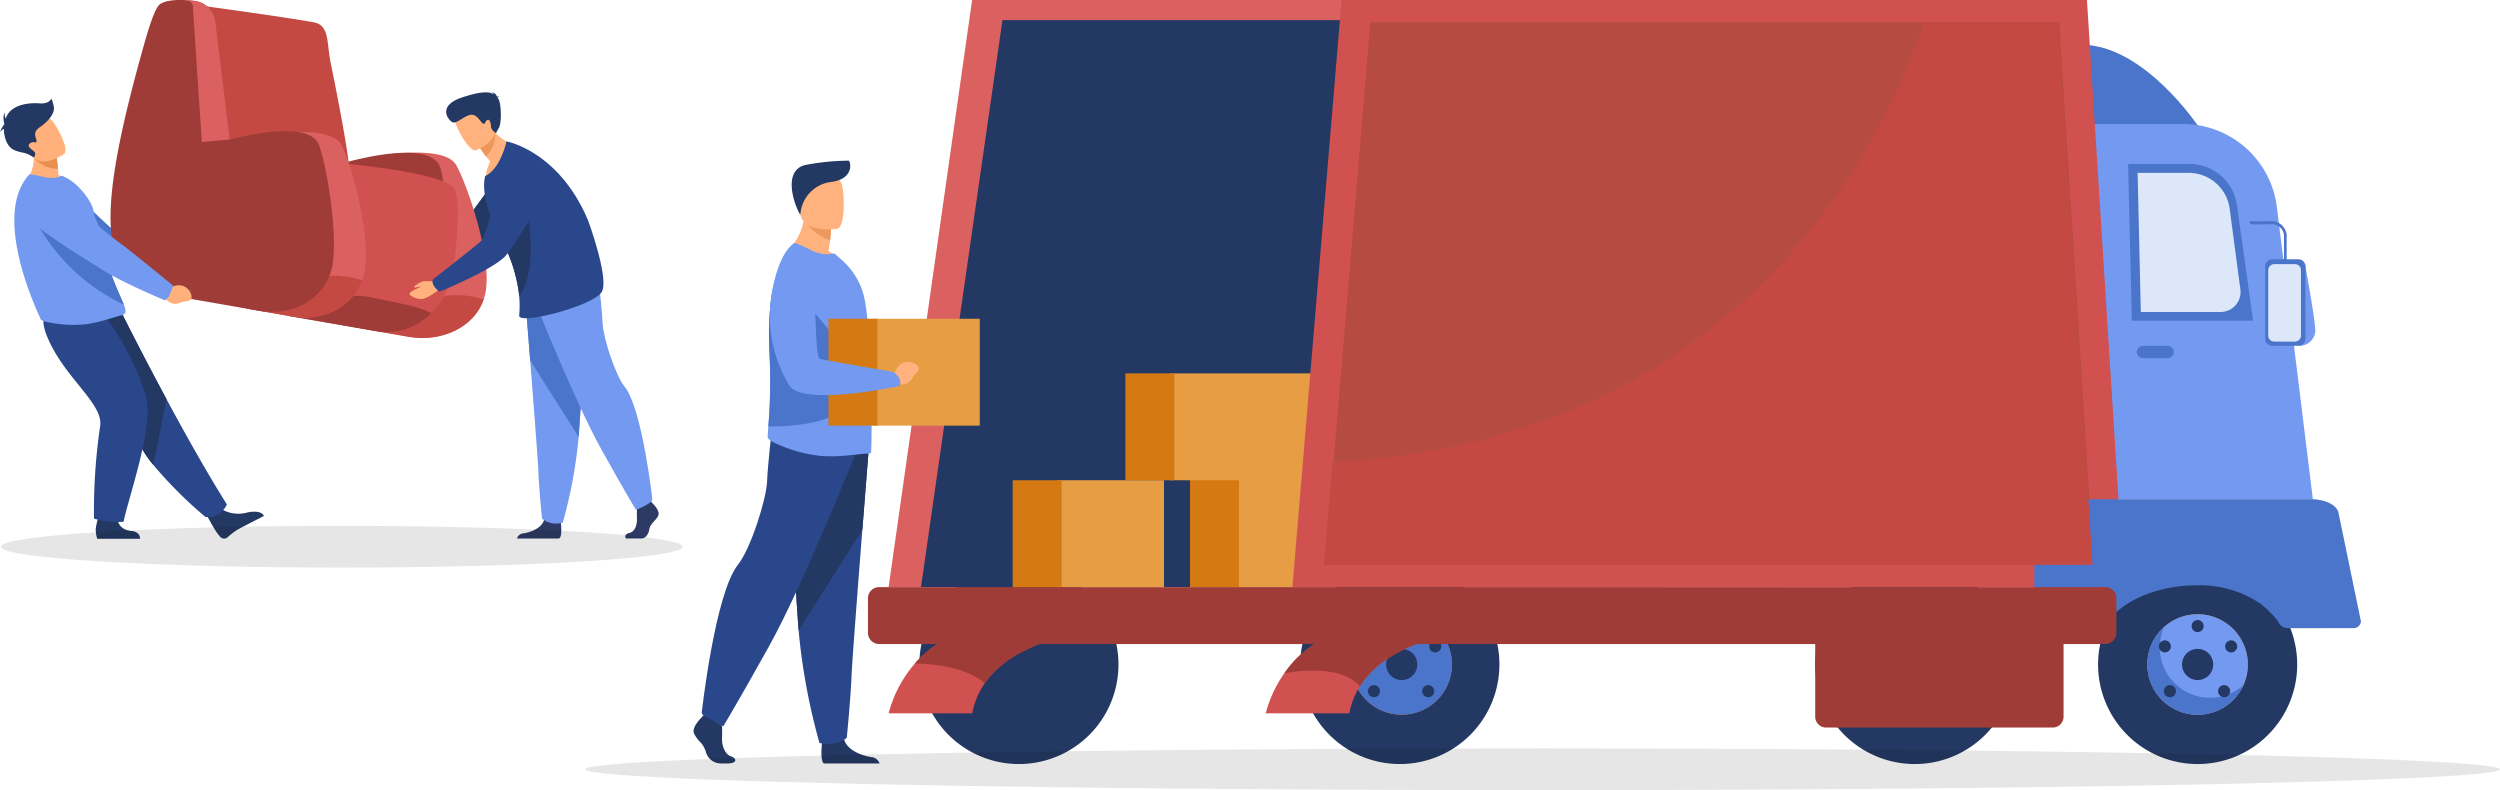 <svg xmlns="http://www.w3.org/2000/svg" xmlns:xlink="http://www.w3.org/1999/xlink" width="539.195" height="170.418" viewBox="0 0 539.195 170.418">
  <defs>
    <style>
      .cls-1 {
        fill: none;
      }

      .cls-2 {
        fill: #db6161;
      }

      .cls-3 {
        fill: #233862;
      }

      .cls-4 {
        fill: #e69d43;
      }

      .cls-5 {
        fill: #d57912;
      }

      .cls-6 {
        clip-path: url(#clip-path);
      }

      .cls-7 {
        fill: #b65615;
      }

      .cls-8 {
        fill: #d36e2a;
      }

      .cls-9 {
        fill: #739af0;
      }

      .cls-10 {
        fill: #4a75cb;
      }

      .cls-11 {
        fill: #dce7f9;
      }

      .cls-12 {
        fill: #d15050;
      }

      .cls-13 {
        fill: #b64c41;
      }

      .cls-14 {
        fill: #a03c37;
      }

      .cls-15 {
        fill: #c44943;
      }

      .cls-16 {
        fill: #2b478b;
      }

      .cls-17 {
        fill: #ffb27d;
      }

      .cls-18 {
        fill: #ed985f;
      }

      .cls-19 {
        clip-path: url(#clip-path-2);
      }

      .cls-20 {
        fill: #ea8e50;
      }

      .cls-21 {
        fill: #ffb07b;
      }

      .cls-22 {
        fill: #2c3a64;
      }

      .cls-23 {
        fill: #ed975d;
      }

      .cls-24 {
        opacity: 0.1;
      }
    </style>
    <clipPath id="clip-path">
      <rect id="Rectangle_4240" data-name="Rectangle 4240" class="cls-1" width="359.612" height="164.785"/>
    </clipPath>
    <clipPath id="clip-path-2">
      <rect id="Rectangle_4241" data-name="Rectangle 4241" class="cls-1" width="142.044" height="116.203"/>
    </clipPath>
  </defs>
  <g id="Group_11206" data-name="Group 11206" transform="translate(-127.805 -294.582)">
    <g id="Group_11197" data-name="Group 11197" transform="translate(171.805 156.472)">
      <g id="Group_10086" data-name="Group 10086" transform="translate(105.584 138.111)">
        <path id="Path_16006" data-name="Path 16006" class="cls-2" d="M908.578,0V126.626H741.024L759.034,0Z" transform="translate(-698.955 0.001)"/>
        <path id="Path_16007" data-name="Path 16007" class="cls-3" d="M627.735,21.417H797.22V143.708H610.159Z" transform="translate(-561.109 -17.081)"/>
        <rect id="Rectangle_4232" data-name="Rectangle 4232" class="cls-4" width="23.048" height="23.368" transform="translate(116.678 103.259)"/>
        <rect id="Rectangle_4233" data-name="Rectangle 4233" class="cls-5" width="10.552" height="23.368" transform="translate(107.086 103.259)"/>
        <rect id="Rectangle_4234" data-name="Rectangle 4234" class="cls-4" width="38.22" height="23.048" transform="translate(102.729 80.531)"/>
        <rect id="Rectangle_4235" data-name="Rectangle 4235" class="cls-5" width="10.552" height="23.048" transform="translate(93.137 80.531)"/>
        <g id="Group_10085" data-name="Group 10085" transform="translate(0 0)">
          <g id="Group_10084" data-name="Group 10084" class="cls-6">
            <path id="Path_16008" data-name="Path 16008" class="cls-7" d="M33.923,575.648H83.139a2.181,2.181,0,0,0,2.175-2.175v-19.41a2.181,2.181,0,0,0-2.175-2.175H33.923a2.181,2.181,0,0,0-2.174,2.175v19.41a2.181,2.181,0,0,0,2.174,2.175" transform="translate(267.871 -440.183)"/>
            <path id="Path_16009" data-name="Path 16009" class="cls-3" d="M960.923,623.427A21.472,21.472,0,1,0,939.45,644.9a21.472,21.472,0,0,0,21.472-21.472" transform="translate(-787.116 -480.115)"/>
            <path id="Path_16010" data-name="Path 16010" class="cls-3" d="M1366.84,623.427a21.472,21.472,0,1,0-21.472,21.472,21.472,21.472,0,0,0,21.472-21.472" transform="translate(-1275.194 -480.115)"/>
            <path id="Path_16011" data-name="Path 16011" class="cls-3" d="M110.832,623.427A21.472,21.472,0,1,0,89.36,644.9a21.472,21.472,0,0,0,21.472-21.472" transform="translate(235.038 -480.115)"/>
            <path id="Path_16012" data-name="Path 16012" class="cls-8" d="M142.1,665.335a10.837,10.837,0,1,0-10.838,10.837A10.837,10.837,0,0,0,142.1,665.335" transform="translate(193.131 -522.022)"/>
            <path id="Path_16013" data-name="Path 16013" class="cls-9" d="M142.1,665.335a10.837,10.837,0,1,0-10.838,10.837A10.837,10.837,0,0,0,142.1,665.335" transform="translate(193.131 -522.022)"/>
            <path id="Path_16014" data-name="Path 16014" class="cls-10" d="M128.749,668.094a10.836,10.836,0,0,0,17.1,12.522,10.837,10.837,0,1,1-17.1-12.522" transform="translate(188.436 -532.867)"/>
            <path id="Path_16015" data-name="Path 16015" class="cls-3" d="M164.093,694.8a3.36,3.36,0,1,0-3.36,3.36,3.36,3.36,0,0,0,3.36-3.36" transform="translate(163.665 -551.488)"/>
            <path id="Path_16016" data-name="Path 16016" class="cls-3" d="M141.9,731.36a1.3,1.3,0,1,0-1.3,1.3,1.3,1.3,0,0,0,1.3-1.3" transform="translate(189.511 -582.29)"/>
            <path id="Path_16017" data-name="Path 16017" class="cls-3" d="M134.409,683.64a1.3,1.3,0,1,0-1.3,1.3,1.3,1.3,0,0,0,1.3-1.3" transform="translate(198.524 -544.229)"/>
            <path id="Path_16018" data-name="Path 16018" class="cls-3" d="M205.085,683.64a1.3,1.3,0,1,0-1.3,1.3,1.3,1.3,0,0,0,1.3-1.3" transform="translate(113.543 -544.229)"/>
            <path id="Path_16019" data-name="Path 16019" class="cls-3" d="M199.731,731.36a1.3,1.3,0,1,0-1.3,1.3,1.3,1.3,0,0,0,1.3-1.3" transform="translate(119.98 -582.29)"/>
            <path id="Path_16020" data-name="Path 16020" class="cls-3" d="M170.148,662.005a1.3,1.3,0,1,0-1.3,1.3,1.3,1.3,0,0,0,1.3-1.3" transform="translate(155.551 -526.974)"/>
            <path id="Path_16021" data-name="Path 16021" class="cls-8" d="M990.219,665.335a10.837,10.837,0,1,0-10.837,10.837,10.837,10.837,0,0,0,10.837-10.837" transform="translate(-826.647 -522.022)"/>
            <path id="Path_16022" data-name="Path 16022" class="cls-10" d="M990.219,665.335a10.837,10.837,0,1,0-10.837,10.837,10.837,10.837,0,0,0,10.837-10.837" transform="translate(-826.647 -522.022)"/>
            <path id="Path_16023" data-name="Path 16023" class="cls-3" d="M1012.207,694.8a3.36,3.36,0,1,0-3.359,3.36,3.36,3.36,0,0,0,3.359-3.36" transform="translate(-856.113 -551.488)"/>
            <path id="Path_16024" data-name="Path 16024" class="cls-3" d="M990.018,731.36a1.3,1.3,0,1,0-1.3,1.3,1.3,1.3,0,0,0,1.3-1.3" transform="translate(-830.266 -582.29)"/>
            <path id="Path_16025" data-name="Path 16025" class="cls-3" d="M982.522,683.64a1.3,1.3,0,1,0-1.3,1.3,1.3,1.3,0,0,0,1.3-1.3" transform="translate(-821.253 -544.229)"/>
            <path id="Path_16026" data-name="Path 16026" class="cls-7" d="M1053.2,683.64a1.3,1.3,0,1,0-1.3,1.3,1.3,1.3,0,0,0,1.3-1.3" transform="translate(-906.235 -544.229)"/>
            <path id="Path_16027" data-name="Path 16027" class="cls-3" d="M1047.844,731.36a1.3,1.3,0,1,0-1.3,1.3,1.3,1.3,0,0,0,1.3-1.3" transform="translate(-899.797 -582.29)"/>
            <path id="Path_16028" data-name="Path 16028" class="cls-7" d="M1018.262,662.005a1.3,1.3,0,1,0-1.3,1.3,1.3,1.3,0,0,0,1.3-1.3" transform="translate(-864.227 -526.974)"/>
            <path id="Path_16029" data-name="Path 16029" class="cls-3" d="M412.247,623.427A21.472,21.472,0,1,0,390.774,644.9a21.472,21.472,0,0,0,21.472-21.472" transform="translate(-127.384 -480.115)"/>
            <path id="Path_16030" data-name="Path 16030" class="cls-10" d="M197.917,65.405S186.266,47.831,172.8,47.686L174,66.7Z" transform="translate(126.719 -38.034)"/>
            <path id="Path_16031" data-name="Path 16031" class="cls-9" d="M51.186,213.038h93.251l-7.761-62.989A20.428,20.428,0,0,0,116.4,132.12H51.186Z" transform="translate(204.814 -105.378)"/>
            <path id="Path_16032" data-name="Path 16032" class="cls-10" d="M115.7,208.454h26.15l-3.464-24.871a10.363,10.363,0,0,0-10.264-8.934H114.9Z" transform="translate(194.502 -139.299)"/>
            <path id="Path_16033" data-name="Path 16033" class="cls-11" d="M128.925,214.208h17.217a4.3,4.3,0,0,0,4.26-4.863l-2.285-17.208a8.917,8.917,0,0,0-8.684-7.928H128.24Z" transform="translate(183.215 -146.923)"/>
            <path id="Path_16034" data-name="Path 16034" class="cls-12" d="M252.389,126.626H431.751L423.751,0H262.99Z" transform="translate(-123.225 0)"/>
            <path id="Path_16035" data-name="Path 16035" class="cls-13" d="M284.93,140.751H450.686L443.292,23.73H294.727l-7.94,94.854Z" transform="translate(-148.746 -18.927)"/>
            <path id="Path_16036" data-name="Path 16036" class="cls-10" d="M3.167,531.9h56.9c5.011.333,5.5,2.811,5.5,2.811l4.865,23.533a1.565,1.565,0,0,1-1.643,1.462H54.478a2.229,2.229,0,0,1-1.941-1.5,23.707,23.707,0,0,0-3.678-3.693,23.146,23.146,0,0,0-13.646-4.037c-7.294,0-13.736,2.32-17.617,5.865H3.167c-1.742,0-3.167-.909-3.167-2.02v-20.4c0-1.111,1.425-2.02,3.167-2.02" transform="translate(289.185 -424.239)"/>
            <path id="Path_16037" data-name="Path 16037" class="cls-12" d="M914.685,687.663h18.032a16.753,16.753,0,0,1,2.26-5.807c5.452-8.738,18.2-11.408,25.463-12.224a52.958,52.958,0,0,1,5.312-.36h-31a22.754,22.754,0,0,0-16.055,9.754,26.475,26.475,0,0,0-4.014,8.637" transform="translate(-791.279 -533.807)"/>
            <path id="Path_16038" data-name="Path 16038" class="cls-12" d="M1316.53,687.663h18.033a16.75,16.75,0,0,1,2.713-6.5c8.236-11.878,30.322-11.894,30.322-11.894h-31a22.624,22.624,0,0,0-14.429,7.675,26.8,26.8,0,0,0-5.638,10.716" transform="translate(-1274.46 -533.807)"/>
            <path id="Path_16039" data-name="Path 16039" class="cls-14" d="M938.771,679.026s11.868-2.5,16.277,2.83c5.452-8.738,18.2-11.408,25.463-12.224l.437-.36H954.826a22.755,22.755,0,0,0-16.055,9.754" transform="translate(-811.35 -533.807)"/>
            <path id="Path_16040" data-name="Path 16040" class="cls-14" d="M1316.53,676.946v0s9.926-.223,15.107,4.217c8.236-11.878,30.322-11.894,30.322-11.894h-31a22.625,22.625,0,0,0-14.429,7.675" transform="translate(-1268.822 -533.806)"/>
            <path id="Path_16041" data-name="Path 16041" class="cls-14" d="M527.388,637.882H262.955a2.421,2.421,0,0,1-2.414-2.414v-7.453a2.421,2.421,0,0,1,2.414-2.414H527.388a2.421,2.421,0,0,1,2.414,2.414v7.453a2.421,2.421,0,0,1-2.414,2.414" transform="translate(-222.926 -498.975)"/>
            <path id="Path_16042" data-name="Path 16042" class="cls-14" d="M319.157,668.046h48.911a2.334,2.334,0,0,0,2.327-2.327V643.172a2.334,2.334,0,0,0-2.327-2.327H319.157a2.334,2.334,0,0,0-2.327,2.327v22.547a2.334,2.334,0,0,0,2.327,2.327" transform="translate(-74.912 -511.133)"/>
            <path id="Path_16043" data-name="Path 16043" class="cls-15" d="M286,140.751H451.754L444.36,23.73H415.409c-9.064,26.732-39.722,90.106-127.554,94.854Z" transform="translate(-150.03 -18.927)"/>
            <path id="Path_16044" data-name="Path 16044" class="cls-9" d="M49.895,281.44s2.331,12.528,2.216,14.57a3.409,3.409,0,0,1-3.51,3.039Z" transform="translate(297.66 -224.474)"/>
            <path id="Path_16045" data-name="Path 16045" class="cls-10" d="M60.607,294.931h5.666a1.511,1.511,0,0,0,1.506-1.506V277.783a1.511,1.511,0,0,0-1.506-1.506H60.607a1.511,1.511,0,0,0-1.506,1.506v15.642a1.511,1.511,0,0,0,1.506,1.506" transform="translate(279.87 -220.356)"/>
            <path id="Path_16046" data-name="Path 16046" class="cls-11" d="M65.15,298.142h4.487a1.289,1.289,0,0,0,1.285-1.285V282.726a1.289,1.289,0,0,0-1.285-1.286H65.15a1.289,1.289,0,0,0-1.285,1.286v14.131a1.289,1.289,0,0,0,1.285,1.285" transform="translate(275.762 -224.474)"/>
            <path id="Path_16047" data-name="Path 16047" class="cls-10" d="M86.785,244.144a.318.318,0,0,0,.289-.34v-5.265a.411.411,0,0,0,0-.042,3.33,3.33,0,0,0-3.515-2.931c-2.885.089-4.127,0-4.14,0a.31.31,0,0,0-.307.319.326.326,0,0,0,.271.361c.051,0,1.28.091,4.191,0a2.662,2.662,0,0,1,2.924,2.316V243.8a.318.318,0,0,0,.289.34" transform="translate(256.525 -187.883)"/>
            <path id="Path_16048" data-name="Path 16048" class="cls-10" d="M200.753,371.126h5.276a1.343,1.343,0,1,0,0-2.687h-5.276a1.343,1.343,0,0,0,0,2.687" transform="translate(111.876 -293.864)"/>
            <rect id="Rectangle_4236" data-name="Rectangle 4236" class="cls-4" width="23.048" height="23.048" transform="translate(78.422 103.579)"/>
            <rect id="Rectangle_4237" data-name="Rectangle 4237" class="cls-5" width="10.552" height="23.048" transform="translate(68.83 103.579)"/>
            <path id="Path_16049" data-name="Path 16049" class="cls-3" d="M1579.008,788.633H1591a2.05,2.05,0,0,0-1.855-1.385c-1.851-.3-5.058-1.376-5.773-3.742q-.034-.115-.061-.234c-.568-2.53-4.7.775-4.7.775s-.012.1-.03.274c-.1.923-.339,3.886.426,4.312" transform="translate(-1550.882 -623.971)"/>
            <path id="Path_16050" data-name="Path 16050" class="cls-16" d="M1607.594,474.951s-.628,7.827-1.365,17.236c-1,12.781-2.207,28.48-2.327,31.455-.206,5.164-1.033,13.425-1.033,13.425s-1.961,1.963-5.886,1.135a135.13,135.13,0,0,1-4.5-24.27c-.016-.2-.031-.411-.047-.617-.929-12.7-2.375-39.449-2.375-39.449Z" transform="translate(-1569.822 -377.952)"/>
            <path id="Path_16051" data-name="Path 16051" class="cls-3" d="M1607.594,474.951s-.628,7.827-1.365,17.236l-13.743,21.745c-.016-.2-.031-.411-.047-.617-.929-12.7-2.375-39.449-2.375-39.449Z" transform="translate(-1569.822 -377.952)"/>
            <path id="Path_16052" data-name="Path 16052" class="cls-16" d="M1637.368,463.671s-11.308,28.347-18.743,41.669-9.759,17.04-9.759,17.04-4.26-1.7-4.647-2.866c0,0,2.843-25.718,7.823-31.988,2.813-3.543,6.119-14.174,6.273-17.891s1.007-11.076,1.007-11.076Z" transform="translate(-1602.462 -365.743)"/>
            <path id="Path_16053" data-name="Path 16053" class="cls-17" d="M1618.132,230.884s7.651,3.749,12.062,2.358a10.446,10.446,0,0,0-2.985-2.426c.152-.9.271-1.68.34-2.341a22.013,22.013,0,0,0,.186-2.392l-2.952-2.358-2.8-2.256a11.519,11.519,0,0,1-3.851,9.415" transform="translate(-1598.103 -176.642)"/>
            <path id="Path_16054" data-name="Path 16054" class="cls-9" d="M1586.923,300.924c-.017.475.984,1.018,1.424,1.221a30.9,30.9,0,0,0,9.789,2.816c4.089.424,8.923-.509,10.586-.475a.689.689,0,0,0,.459-.187c.118-.085.2-5.09.118-11.383,0-.254,0-.509-.017-.763v-.085c-.034-2.46-.119-5.039-.238-7.617-.238-5.666-.679-11.129-1.425-14.149a15.359,15.359,0,0,0-4.784-7.634l-1.527-1.357a7.231,7.231,0,0,1-4.75-.577c-1.764-.865-3.694-1.836-4-1.6-2.307,1.714-3.837,5.6-4.669,10.522a55.408,55.408,0,0,0-.7,9.331c0,1.222.034,2.477.1,3.715a118.942,118.942,0,0,1-.238,15.93c-.068.984-.118,1.747-.135,2.29" transform="translate(-1570.926 -206.656)"/>
            <path id="Path_16055" data-name="Path 16055" class="cls-10" d="M1605.8,340.239c37.068-.051,6.837-27.635,6.837-27.635l-6.005-1.34a55.383,55.383,0,0,0-.7,9.331c0,1.221.034,2.477.1,3.715a119,119,0,0,1-.237,15.93" transform="translate(-1589.663 -248.261)"/>
            <rect id="Rectangle_4238" data-name="Rectangle 4238" class="cls-4" width="23.048" height="23.048" transform="translate(38.686 68.75)"/>
            <rect id="Rectangle_4239" data-name="Rectangle 4239" class="cls-5" width="10.552" height="23.048" transform="translate(29.093 68.75)"/>
            <path id="Path_16056" data-name="Path 16056" class="cls-17" d="M1536.509,388.181l1.372-.44a2.894,2.894,0,0,1,4.206-1.755s1.318.7.737,1.526-.474.391-1.268,1.583a2.585,2.585,0,0,1-3.049,1.306l-1.14.033Z" transform="translate(-1494.361 -307.568)"/>
            <path id="Path_16057" data-name="Path 16057" class="cls-9" d="M1559.908,267.946a28.882,28.882,0,0,0,.548,28.778c2.791,4.816,23.874.238,23.874.238s.822-1.484-1.378-3.048c0,0-14.037-2.376-15.711-2.774-1.484-.354-.495-14-2.191-17.954a9.972,9.972,0,0,0-5.142-5.239" transform="translate(-1539.881 -213.712)"/>
            <path id="Path_16058" data-name="Path 16058" class="cls-18" d="M1630.285,232.787a10.19,10.19,0,0,0,5.615,4.58,21.984,21.984,0,0,0,.186-2.392l-2.952-2.358Z" transform="translate(-1606.456 -185.534)"/>
            <path id="Path_16059" data-name="Path 16059" class="cls-17" d="M1625.33,196.174s-7.3,1.213-7.984-3.344-2.089-7.47,2.543-8.436,5.8.636,6.4,2.1.923,9.247-.957,9.68" transform="translate(-1594.353 -146.836)"/>
            <path id="Path_16060" data-name="Path 16060" class="cls-3" d="M1611.586,182.848a7.554,7.554,0,0,1,6.8-7.084c4.555-.671,4.176-3.971,3.656-4.574a51.4,51.4,0,0,0-9.427.94c-5.351,1.348-1.818,9.81-1.027,10.717" transform="translate(-1588.545 -136.54)"/>
            <path id="Path_16061" data-name="Path 16061" class="cls-3" d="M1733.954,762.634l.354-.456,4.02,2.253c.038.769.058,1.657.015,2.437a6.649,6.649,0,0,0,.1,1.578c.084.4.509,2.1,1.754,2.548,1.413.507,1.526,1.593-.885,1.576-.432,0-.856-.005-1.259-.006a3.353,3.353,0,0,1-3.2-2.476,5.7,5.7,0,0,0-.977-1.891,7.04,7.04,0,0,1-1.621-2.206c-.413-1.394,1.7-3.356,1.7-3.356" transform="translate(-1732.197 -607.908)"/>
          </g>
        </g>
      </g>
      <g id="Group_10088" data-name="Group 10088" transform="translate(-44 138.111)">
        <g id="Group_10087" data-name="Group 10087" class="cls-19">
          <path id="Path_16062" data-name="Path 16062" class="cls-17" d="M373.18,248.612l-1.525.291a3.338,3.338,0,0,0-3.907,2.337s-.34,1.277.613,1.209.577-.179,1.923-.245a3.094,3.094,0,0,0,2.857-1.68l.745-.827Z" transform="translate(-283.123 -191.434)"/>
          <path id="Path_16063" data-name="Path 16063" class="cls-3" d="M385.9,186.022c-.469-1.014-.414-1.192-.414-1.192s8.72-6.293,9.512-6.919,9.143-12.2,9.143-12.2l10.285,1.441s-13.841,13.7-15.88,15.251c-3.368,2.556-11.641,4.832-11.641,4.832a3.115,3.115,0,0,1-1.005-1.209" transform="translate(-296.829 -127.596)"/>
          <path id="Path_16064" data-name="Path 16064" class="cls-20" d="M156.026,260.574l1.032.838s2.824-1.012,3.46,2.342c0,0,.17,1.43-.736,1.433a18.072,18.072,0,0,0-1.815-.119,2.32,2.32,0,0,1-2.533-1.679l-.614-.882Z" transform="translate(-119.214 -200.644)"/>
          <path id="Path_16065" data-name="Path 16065" class="cls-10" d="M56.8,196.1a2.11,2.11,0,0,0,.757-1.5s-9.535-7.807-10.5-8.443A117.635,117.635,0,0,1,36.1,175.709c-1.628-1.883-3.645-1.152-5.953-.49l-1.9.545a3.178,3.178,0,0,0-1.009,5.427c5.3,4.392,14.123,9.332,15.773,10.37,4.1,2.577,12.117,5.64,12.117,5.64a5.08,5.08,0,0,0,1.68-1.1" transform="translate(-20.108 -134.373)"/>
          <path id="Path_16066" data-name="Path 16066" class="cls-2" d="M355.086,174.761c-2.122,6.245-9.385,9.191-16.1,8.019l-13.309-2.321,7.462-36.717s13.514-2.379,16.027,2.054c2.2,3.884,7.434,18.65,6.445,26.678a11.4,11.4,0,0,1-.52,2.288" transform="translate(-250.771 -110.191)"/>
          <path id="Path_16067" data-name="Path 16067" class="cls-14" d="M307.941,145.728s19.552-6.032,21.908.546c1.251,3.493,2.029,16.846,1.008,24.868-.992,7.794-6.6,11.9-13.489,10.7l-12.239-2.135Z" transform="translate(-234.952 -110.267)"/>
          <path id="Path_16068" data-name="Path 16068" class="cls-15" d="M217.791,44.806c-.287.752-1.867,1.221-4.135,1.485q-.6.07-1.26.121c-7.669.595-20.855-.626-22-1.4-1.58-1.063-5.578-40.245-5.578-40.245s10.1,1.373,18.1,2.579c2.737.414,5.228.807,6.986,1.119a4.349,4.349,0,0,1,.6.148,2.911,2.911,0,0,1,1.615,1.216c1.043,1.6.886,4.381,1.549,7.6.655,3.182,1.449,7.148,2.173,11.073.187,1.012.369,2.02.543,3.013.049.28.1.558.146.835,1.035,6.006,1.726,11.235,1.262,12.454" transform="translate(-142.313 -3.674)"/>
          <path id="Path_16069" data-name="Path 16069" class="cls-15" d="M377.508,277.634c-2.122,6.245-9.408,9.275-16.128,8.1l-6.589-1.153c4.868-2.191,10.474-10.668,22.716-6.95" transform="translate(-273.193 -213.064)"/>
          <path id="Path_16070" data-name="Path 16070" class="cls-12" d="M271.065,184.029a13.438,13.438,0,0,1-11.908,3.885l-18.872-3.281-9.042-1.572,16.014-31.727s26.193,1.929,28.772,5.9c1.2,1.843.773,9.169-.026,16.488a16.975,16.975,0,0,1-4.938,10.309" transform="translate(-178.059 -116.529)"/>
          <path id="Path_16071" data-name="Path 16071" class="cls-14" d="M301.307,281.143a13.423,13.423,0,0,1-11.9,3.9l-18.883-3.293c2.546-1.477,10.451-5.548,17.885-3.994,5.635,1.178,10.15,1.882,12.895,3.39" transform="translate(-208.308 -213.605)"/>
          <path id="Path_16072" data-name="Path 16072" class="cls-2" d="M249.07,155.584c-2.165,6.038-8.775,8.951-14.846,7.892l-12.239-2.134,7.483-37.25s12.913-1.909,15.17,2.48c1.977,3.845,6.075,18.375,5.054,26.4a12.305,12.305,0,0,1-.623,2.616" transform="translate(-170.931 -95.233)"/>
          <path id="Path_16073" data-name="Path 16073" class="cls-15" d="M257.193,259.5c-2.165,6.038-8.775,8.951-14.846,7.892l-9.794-1.708c5.126-2.308,12.8-9.817,24.64-6.184" transform="translate(-179.068 -199.069)"/>
          <path id="Path_16074" data-name="Path 16074" class="cls-14" d="M115.542,63.521c-5.062-.918-8.764-3.193-10.58-8.006-1.324-3.5-1.433-7.8-1.215-11.53.126-2.146.385-4.5.777-7.08q.342-2.247.816-4.723.757-3.96,1.854-8.538c1.025-4.291,2.271-9.006,3.733-14.179,1.334-4.725,2.493-7.989,3.458-8.61,1.423-.916,4.059-.925,5.87-.8h.005c1.777.121,3,.24,4.235,1.336a5.673,5.673,0,0,1,1.816,3.591c.6,4.969,1.66,13.854,2.759,23.143.006.046.012.093.017.14q.094.8.19,1.6c.006.054.012.109.02.163,0,.027.006.055.006.055a.072.072,0,0,0,.052.015c.137-.035.3-.078.449-.113l.017-.005c3.99-.995,9.6-2.049,13.689-1.591h0c2.121.238,4.43.948,5.145,2.967,1.543,4.33,3.918,17.716,2.975,25.131-.94,7.392-7.8,11.34-14.417,10.69-.394-.04-.744-.015-1.071-.072Z" transform="translate(-79.818 0)"/>
          <path id="Path_16075" data-name="Path 16075" class="cls-2" d="M178.933,30.819s-1.818-26.687-1.9-28.917A1.648,1.648,0,0,0,175.828.254c1.124.08,1.929.211,1.929.211a5.233,5.233,0,0,1,4.128,4.705c.642,5.308,1.854,15.166,3.039,25.132Z" transform="translate(-135.389 -0.196)"/>
          <path id="Path_16076" data-name="Path 16076" class="cls-3" d="M196.668,476.936a7.188,7.188,0,0,0,5.86.818s2.859-.651,3.486.774c0,0-4.385,2.227-5.494,2.837a13.255,13.255,0,0,0-2.326,1.744,1.15,1.15,0,0,1-1.665-.129c-.193-.237-.413-.52-.655-.847-.676-.916-2.251-3.876-2.251-3.876Z" transform="translate(-149.091 -367.245)"/>
          <path id="Path_16077" data-name="Path 16077" class="cls-16" d="M93.325,334.684s-1.409,3.249-4.662,2.652a90.761,90.761,0,0,1-11.189-11.175A25.273,25.273,0,0,1,74,320.727c-3.019-6.99-11.168-17.414-16.348-22.7l12.962-4.689s4.152,8.352,9.676,18.61c3.981,7.391,8.673,15.773,13.039,22.735" transform="translate(-44.39 -225.874)"/>
          <path id="Path_16078" data-name="Path 16078" class="cls-3" d="M80.286,311.949l-2.812,14.211A25.287,25.287,0,0,1,74,320.727c-3.019-6.99-11.167-17.415-16.348-22.7l12.962-4.689s4.152,8.352,9.676,18.61" transform="translate(-44.39 -225.874)"/>
          <path id="Path_16079" data-name="Path 16079" class="cls-3" d="M94.4,480.377s-.141,2.592,3,2.938c0,0,1.9.039,1.9,1.689H90.067a7.108,7.108,0,0,1-.33-2.091,16.341,16.341,0,0,1,1.061-3.957Z" transform="translate(-69.097 -368.801)"/>
          <path id="Path_16080" data-name="Path 16080" class="cls-16" d="M53.364,291.413s5.775,6.345,9.44,17.776c1.994,6.22-3.655,21.856-4.757,27.289a17.318,17.318,0,0,1-6.382-.68,125.744,125.744,0,0,1,1.319-19.87c.848-4.84-7.6-10.352-11.3-19.1-2.512-5.95.544-5.849,4.3-5.992Z" transform="translate(-31.395 -223.948)"/>
          <path id="Path_16081" data-name="Path 16081" class="cls-21" d="M33.763,144.042c-3.213,1.814-9.79.141-9.79.141a9.162,9.162,0,0,0,1.457-7.971l2.523,1.281,2.71,1.376a22.551,22.551,0,0,1,.3,2.429c.031.4.058.85.078,1.341a8.424,8.424,0,0,1,2.726,1.4" transform="translate(-18.459 -104.884)"/>
          <path id="Path_16082" data-name="Path 16082" class="cls-9" d="M37.439,193.082c0,.565-.65.835-.789.862-1.3.237-4.914,1.644-8.173,1.967a26.141,26.141,0,0,1-8.092-.548c-.371-.075-1.241-.309-1.3-.664-.077-.388-10.8-21.854-2.464-31.075.2-.216,1.841.173,3.345.531a6.178,6.178,0,0,0,3.8-.311l1.411.742c1.733.965,5.011,4.4,5.394,7.087.195,1.369.977,2.382,1.2,3.586q.126.668.257,1.3.256,1.247.528,2.375c.49,2.035,1.008,3.788,1.516,5.3.541,1.607,1.071,2.944,1.545,4.062.615,1.45,1.133,2.534,1.458,3.364a4.141,4.141,0,0,1,.36,1.414" transform="translate(-10.356 -125.945)"/>
          <path id="Path_16083" data-name="Path 16083" class="cls-10" d="M47.981,216.06a42.119,42.119,0,0,1-20.374-20.82s12.3,4.535,15.328,5.716q.256,1.247.528,2.375c.49,2.036,1.007,3.788,1.515,5.3.541,1.607,1.071,2.944,1.545,4.062.615,1.451,1.134,2.534,1.458,3.364" transform="translate(-21.258 -150.337)"/>
          <path id="Path_16084" data-name="Path 16084" class="cls-21" d="M152.405,267.52l1.308.48a2.8,2.8,0,0,1,4.249,1.16s.59,1.315-.344,1.6-.594.017-1.906.454a2.5,2.5,0,0,1-3.1-.815l-.889-.652Z" transform="translate(-116.828 -205.928)"/>
          <path id="Path_16085" data-name="Path 16085" class="cls-9" d="M51.114,200.079c.483-1.261.7-1.833.7-1.833s-9.881-8.054-10.888-8.745c-.686-.471-7.517-5.576-10.846-9.555a6.969,6.969,0,0,0-6.775-2.348l-2.075.435a3.085,3.085,0,0,0-1.375,5.361c5.472,4.691,14.7,10.132,16.422,11.264C40.553,197.467,50,201.4,50,201.4a2.432,2.432,0,0,0,1.112-1.325" transform="translate(-14.46 -136.638)"/>
          <path id="Path_16086" data-name="Path 16086" class="cls-20" d="M36.894,145.586a6.763,6.763,0,0,1-5.214-2.431,25.144,25.144,0,0,0,2.207-1.374l2.709,1.376a22.49,22.49,0,0,1,.3,2.429" transform="translate(-24.394 -109.173)"/>
          <path id="Path_16087" data-name="Path 16087" class="cls-21" d="M28.306,117.238s-4.787,3.435-6.88.421-4.121-4.6-1.153-6.921,4.367-1.587,5.31-.751,3.915,6.28,2.723,7.251" transform="translate(-14.46 -84.069)"/>
          <path id="Path_16088" data-name="Path 16088" class="cls-3" d="M11.628,94.249a7.709,7.709,0,0,0-.558-1.974s-.3,1.244-2.575,1.072-5.878.224-7.08,2.815c-.077.165-.145.335-.205.509a6,6,0,0,1-.27-1.436,4.422,4.422,0,0,0,0,2.511c-.006.041-.011.081-.018.122A5.065,5.065,0,0,0,0,99.612a1.58,1.58,0,0,1,.85-.756c-.01,2.017.807,3.988,2.243,4.574,2.1.858,2.082.2,4.193,1.6,0,0,.566-.7.18-1.175s-1.845-1.159-1.03-1.845,1.116.086,1.416-.386-1.2-1.845.73-3.132,3.218-3.09,3.046-4.248" transform="translate(0 -71.053)"/>
          <path id="Path_16089" data-name="Path 16089" class="cls-22" d="M592.261,469.491s1.611,1.493,1.3,2.553-1.768,1.768-1.964,3.064-.982,2-1.69,2h-3.371s-.521-.912.736-1.187,1.731-1.8,1.653-3.213a25.317,25.317,0,0,1,.118-3.3l2.671-.629Z" transform="translate(-451.553 -360.968)"/>
          <path id="Path_16090" data-name="Path 16090" class="cls-22" d="M493.955,488.649a.791.791,0,0,1-.19.055h-8.938a1.534,1.534,0,0,1,1.428-1.115c1.408-.228,3.849-1.046,4.393-2.848.017-.058.033-.117.046-.177.432-1.925,3.574.59,3.574.59s.009.077.023.207c.073.706.261,2.991-.337,3.289" transform="translate(-373.321 -372.56)"/>
          <path id="Path_16091" data-name="Path 16091" class="cls-9" d="M492.66,278.135s.477,5.955,1.038,13.113c.762,9.724,1.679,21.668,1.77,23.931.157,3.929.786,10.214.786,10.214a4.941,4.941,0,0,0,4.479.864,102.818,102.818,0,0,0,3.421-18.465q.017-.234.035-.469C504.9,297.66,506,277.31,506,277.31Z" transform="translate(-379.353 -213.531)"/>
          <path id="Path_16092" data-name="Path 16092" class="cls-10" d="M492.66,278.135s.477,5.955,1.038,13.113l10.456,16.544q.017-.234.035-.469C504.9,297.66,506,277.31,506,277.31Z" transform="translate(-379.353 -213.531)"/>
          <path id="Path_16093" data-name="Path 16093" class="cls-9" d="M502.138,270.95s8.6,21.567,14.26,31.7,7.425,12.964,7.425,12.964,3.241-1.3,3.535-2.18c0,0-2.163-19.567-5.952-24.337-2.14-2.7-4.655-10.784-4.773-13.612s-.766-8.427-.766-8.427Z" transform="translate(-386.651 -205.64)"/>
          <path id="Path_16094" data-name="Path 16094" class="cls-17" d="M458.406,120.756s-3.51,6.176-6.941,6.982a9.373,9.373,0,0,1,.978-3.494c-.342-.4-.643-.774-.9-1.106a20.74,20.74,0,0,1-1.274-1.784l1.165-3.131.79-2.124a10.219,10.219,0,0,0,1.235,1.779,8.4,8.4,0,0,0,4.951,2.877" transform="translate(-346.709 -89.398)"/>
          <path id="Path_16095" data-name="Path 16095" class="cls-23" d="M453.456,123.832a6.514,6.514,0,0,1-1.915,5.26,20.616,20.616,0,0,1-1.274-1.784l1.164-3.13a6.653,6.653,0,0,1,2.025-.345" transform="translate(-346.71 -95.351)"/>
          <path id="Path_16096" data-name="Path 16096" class="cls-17" d="M431.385,107.063s5.245-2.045,3.921-5.291-1.538-5.7-4.943-4.529S426.817,99.914,427,101.1s2.991,6.406,4.389,5.958" transform="translate(-328.753 -74.65)"/>
          <path id="Path_16097" data-name="Path 16097" class="cls-16" d="M479.284,165.152c-2.116,3.042-17.934,7.106-17.747,5a22.879,22.879,0,0,0,0-4.153q-.06-.677-.168-1.435a33.093,33.093,0,0,0-3.486-10.441q-.24-.463-.5-.934a32.2,32.2,0,0,1-2.193-4.928c-1.1-3.167-1.537-6.2-.985-8.178,0-.01.006-.018.009-.028,3.307-1.529,4.588-7.459,4.588-7.459s11.281,2.025,17.6,17.063c0,0,4.723,12.846,2.882,15.493" transform="translate(-349.559 -102.1)"/>
          <path id="Path_16098" data-name="Path 16098" class="cls-3" d="M474.641,208.653q-.06-.677-.168-1.435a33.087,33.087,0,0,0-3.485-10.442,14.764,14.764,0,0,1,1.424-4.888c2.25-3.372,3.56-3.9,3.56-3.9s3.374,14.229-1.331,20.663" transform="translate(-362.665 -144.754)"/>
          <path id="Path_16099" data-name="Path 16099" class="cls-3" d="M429.514,87.6c.037-.072.143-.15.4-.23a1.1,1.1,0,0,0-.528-.02,1.387,1.387,0,0,0-1.176-.976.827.827,0,0,1,.527.486c-.92-.583-2.625-.753-6.882.666-5.611,1.869-2.807,5.126-1.957,5.387s2.416-1.415,3.824-1.644,2.17,1.733,2.707,1.9.232-.283.794-.73.885.6.873,1.343,1.084,1.438,1.084,1.438l.643-1.179c.643-1.179.468-5.459-.146-6.23l-.164-.206" transform="translate(-322.208 -66.51)"/>
          <path id="Path_16100" data-name="Path 16100" class="cls-17" d="M389.34,263.7a18.5,18.5,0,0,0-2.4,0,6.388,6.388,0,0,0-1.87,1.127c0,.128.09.218.359.192s1.126-.282,1.088-.166-2.48,1.024-2.424,1.537,1.592,1.229,2.77,1.1,3.28-1.8,3.446-1.91-.965-1.88-.965-1.88" transform="translate(-295.751 -203.02)"/>
          <path id="Path_16101" data-name="Path 16101" class="cls-16" d="M405.884,173.7c-.625-1.01-.175-1.471-.175-1.471s9.64-7.548,10.4-8.311,4.256-12.9,4.256-12.9,1.2-4.914,4.026-5.456a5.165,5.165,0,0,1,5.255,2.164A5.229,5.229,0,0,1,430,153.6c-2.462,4.147-7.427,12.381-8.877,13.787-3.227,3.131-14.025,7.506-14.025,7.506a3.741,3.741,0,0,1-1.211-1.194" transform="translate(-312.279 -111.999)"/>
        </g>
      </g>
    </g>
    <ellipse id="Ellipse_501" data-name="Ellipse 501" class="cls-24" cx="206.5" cy="4.5" rx="206.5" ry="4.5" transform="translate(254 456)"/>
    <ellipse id="Ellipse_502" data-name="Ellipse 502" class="cls-24" cx="73.5" cy="4.5" rx="73.5" ry="4.5" transform="translate(128 408)"/>
  </g>
</svg>
